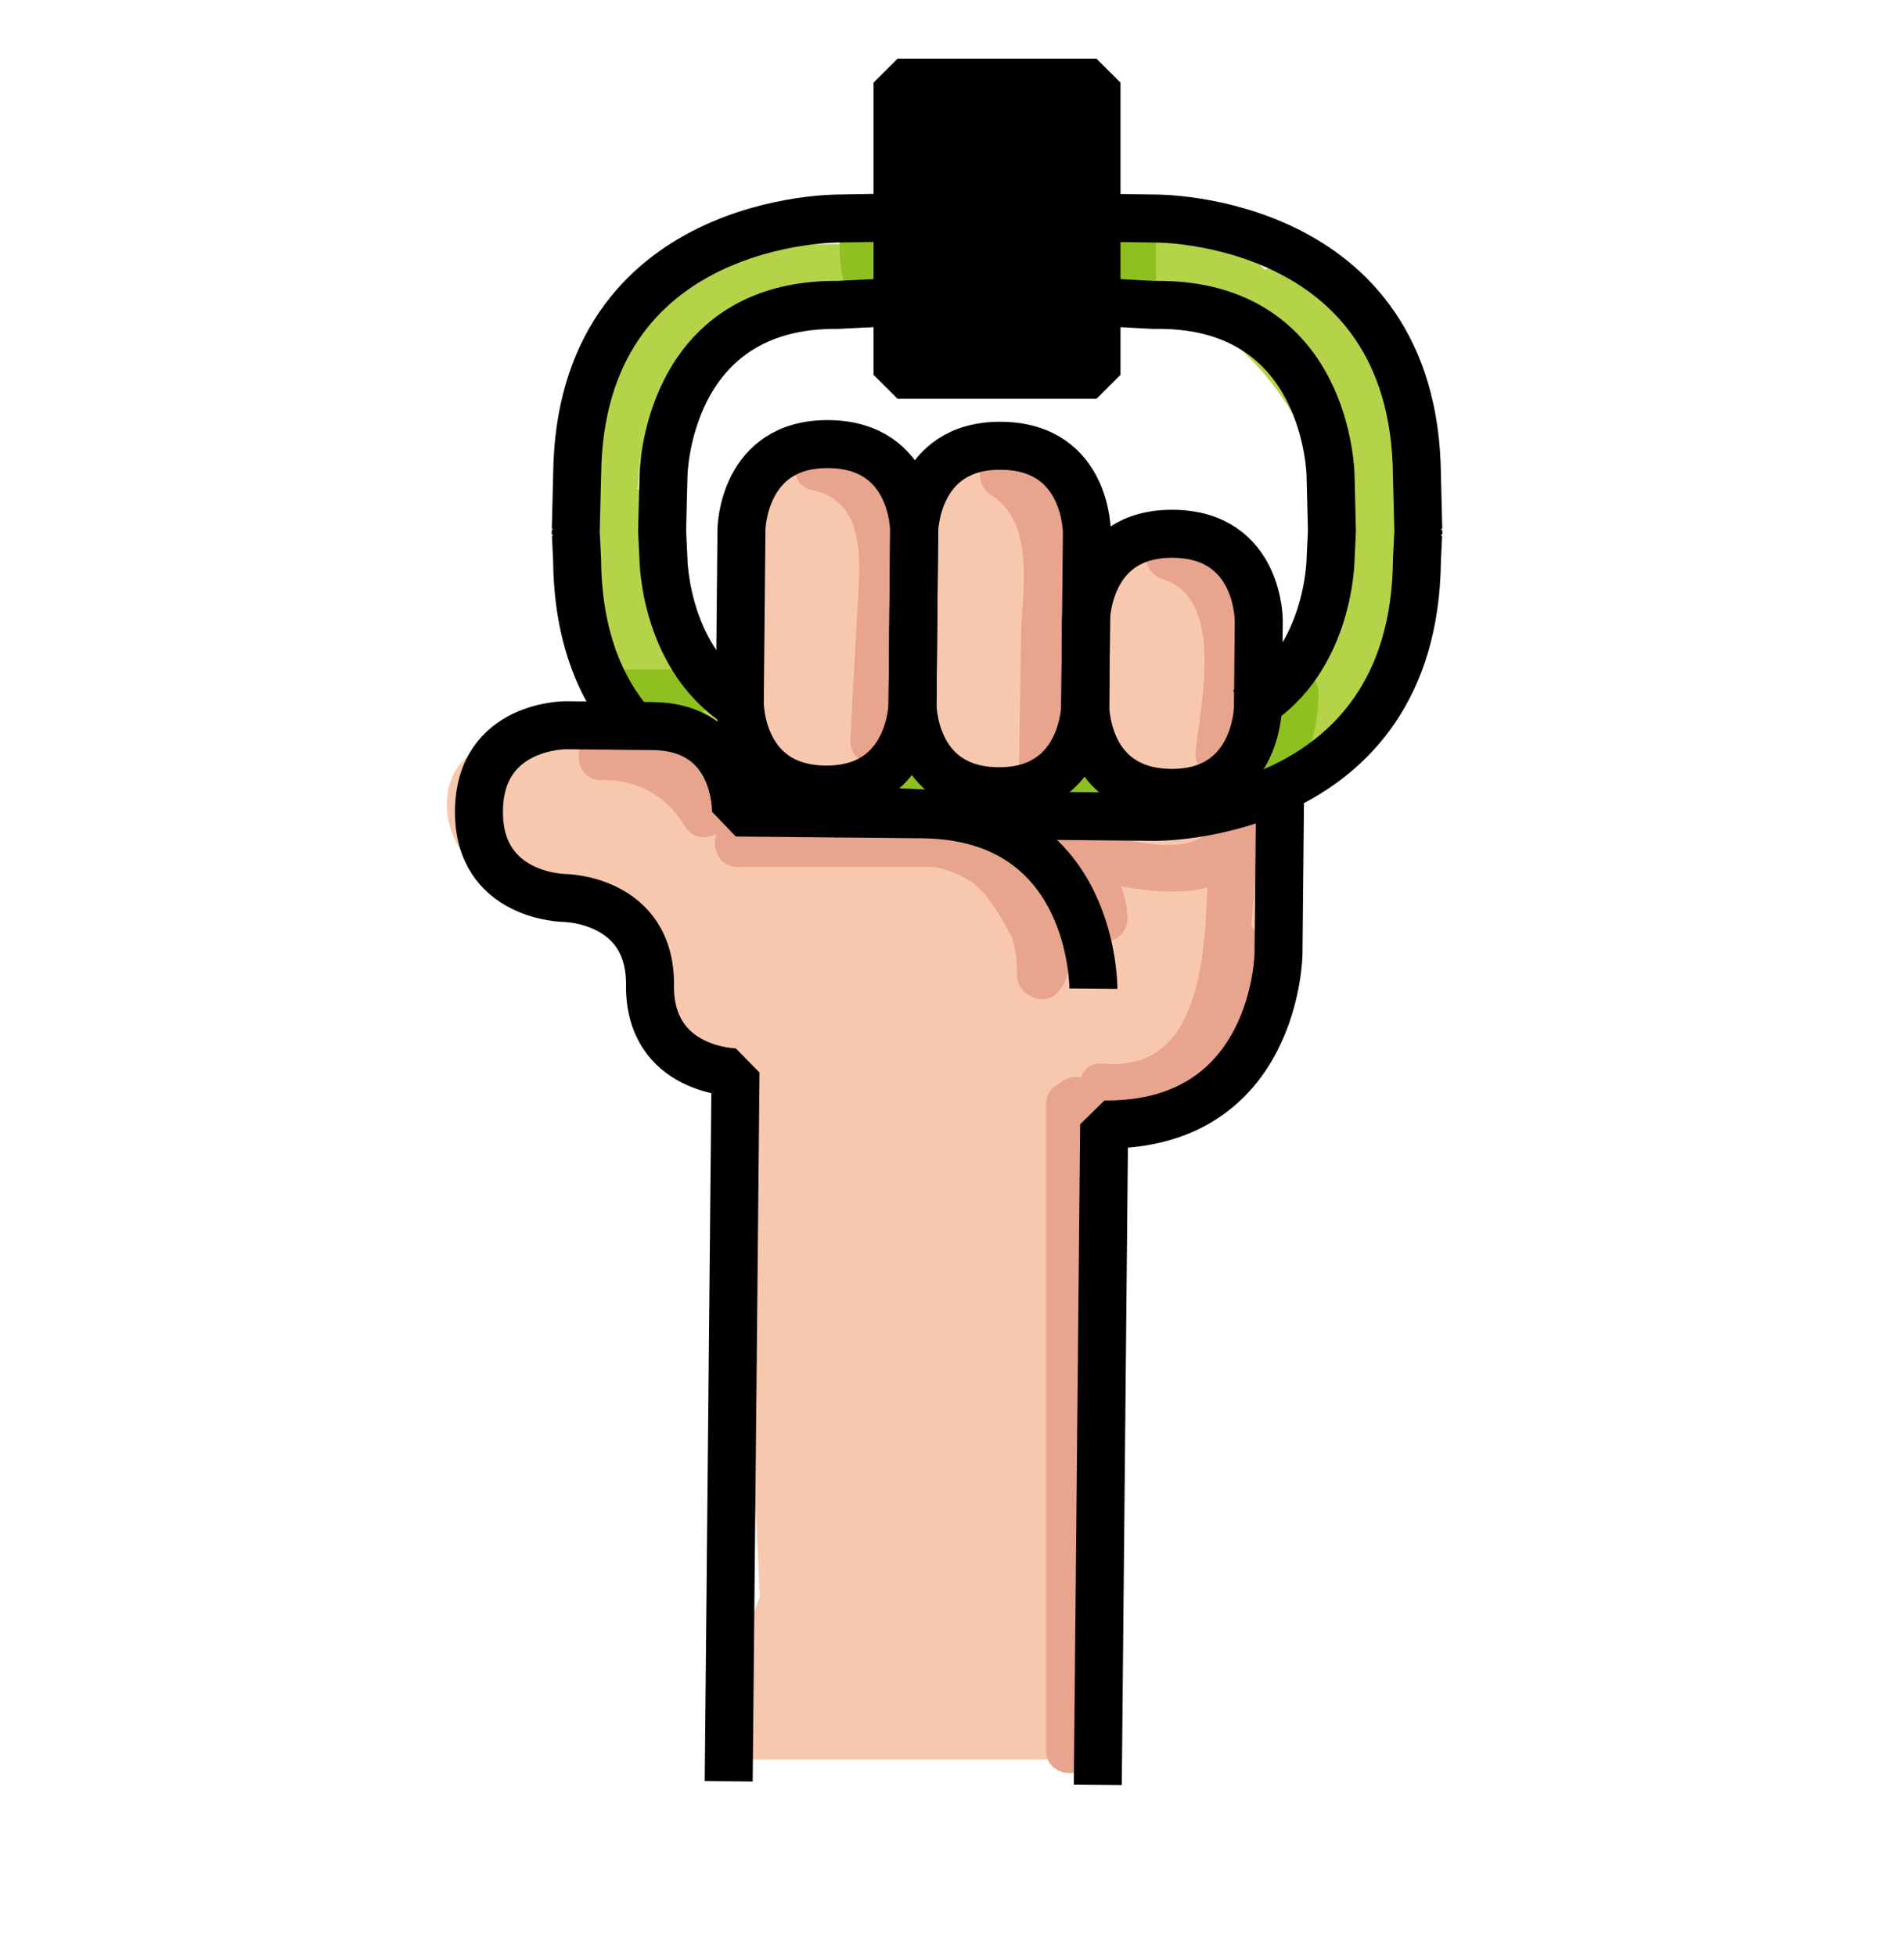 <?xml version="1.0" encoding="utf-8"?>
<!-- Generator: Adobe Illustrator 22.1.0, SVG Export Plug-In . SVG Version: 6.00 Build 0)  -->
<svg version="1.1" xmlns="http://www.w3.org/2000/svg" xmlns:xlink="http://www.w3.org/1999/xlink" x="0px" y="0px"
	 viewBox="0 0 198.425 203.847" enable-background="new 0 0 198.425 203.847" xml:space="preserve">
<g id="レイヤー_2">
	<g>
		<g>
			<path fill="#F8C8AE" d="M77.455,183.342c11.484,0,22.968,0,34.452,0c2.413,0,2.417-3.75,0-3.75c-11.484,0-22.968,0-34.452,0
				C75.042,179.592,75.038,183.342,77.455,183.342L77.455,183.342z"/>
		</g>
	</g>
	<g>
		<g>
			<path fill="#F8C8AE" d="M78.781,71.514c0.102,0.34,0.052,0.657-0.152,0.953c4.659,1.262,9.317,2.524,13.976,3.785
				c-0.156-3.329-0.313-6.658-0.469-9.987c-0.072-1.536-0.144-3.073-0.217-4.609c-0.036-0.768-0.072-1.536-0.108-2.305
				c0.031-1.625-0.009-2.044-0.119-1.256c-0.643,1.103-1.286,2.206-1.929,3.31c0.179-0.198,0.358-0.397,0.537-0.595
				c-1.103,0.643-2.206,1.286-3.31,1.929c0.252-0.047,0.504-0.093,0.757-0.14c-1.926-0.252-3.853-0.504-5.779-0.756
				c-1.555-2.694-2.128-2.901-1.718-0.621c0.027,0.74,0.032,1.48,0.013,2.221c-0.026,1.732-0.165,3.446-0.351,5.167
				c-0.436,4.033,3.759,7.5,7.5,7.5c4.417,0,7.063-3.455,7.5-7.5c0.51-4.714,1.132-10.692-1.067-15.061
				c-2.209-4.389-6.929-6.972-11.738-4.896c-5.116,2.208-5.452,7.399-5.224,12.235c0.241,5.122,0.481,10.243,0.722,15.365
				c0.328,6.979,10.403,10.787,13.976,3.785c1.418-2.778,2.154-5.379,2.2-8.523C93.924,61.858,78.924,61.854,78.781,71.514
				L78.781,71.514z"/>
		</g>
	</g>
	<g>
		<g>
			<path fill="#F8C8AE" d="M96.857,53.935c0.146,3.181,0.293,6.362,0.439,9.543c0.073,1.591,0.146,3.181,0.22,4.772
				c0.051,1.115-0.738,4.442,0.552,2.072c0.897-0.897,1.794-1.794,2.691-2.691c-0.241,0.145-0.481,0.289-0.722,0.434
				c-8.265,4.966-0.733,17.941,7.571,12.952c4.534-2.724,5.17-7.075,4.945-11.972c-0.232-5.037-0.464-10.073-0.695-15.11
				C111.415,44.323,96.413,44.269,96.857,53.935L96.857,53.935z"/>
		</g>
	</g>
	<g>
		<g>
			<path fill="#F8C8AE" d="M128.128,70.211c-0.873-0.523-0.114-0.275,0.055,0.105c-0.486-0.53-0.547-0.582-0.185-0.155
				c0.276,0.367,0.303,0.372,0.079,0.017c-0.198-0.373-0.203-0.347-0.014,0.08c0.165,0.439,0.18,0.456,0.045,0.051
				c-0.384-0.17-0.051-2.053-0.133-0.1c0.016-0.392,0.018-0.829-0.003-1.22c0.029,0.542-0.05,1.131,0.039,0.204
				c0.134-1.39-0.009,0.71,0.092-0.123c0.225-0.353,0.21-0.34-0.046,0.04c-0.34,0.444-0.258,0.404,0.245-0.121
				c-3.926-0.506-7.853-1.012-11.779-1.518c0.425,0.787,0.513,0.856,0.264,0.207c0.206,0.893,0.268,0.962,0.187,0.206
				c-0.038,0.916,0.011,0.999,0.146,0.25c-0.268,0.851-0.253,0.964,0.045,0.336c-1.635,3.703-1.081,8.055,2.691,10.261
				c3.189,1.865,8.617,1.034,10.261-2.691c2.354-5.333,2.583-11.056-0.642-16.141c-2.656-4.187-8.147-4.871-11.779-1.518
				c-7.465,6.891-5.668,19.674,2.861,24.781c3.475,2.081,8.233,0.778,10.261-2.691C132.889,76.933,131.613,72.298,128.128,70.211
				L128.128,70.211z"/>
		</g>
	</g>
	<g>
		<g>
			<path fill="#F8C8AE" d="M55.929,91.734c4.406-0.969,8.758-1.164,13.256-0.846c-2.159-1.238-4.317-2.476-6.476-3.715
				c1.265,2.651,2.53,5.301,3.795,7.952c1.745,3.655,6.974,4.613,10.261,2.691c3.739-2.187,4.442-6.593,2.691-10.261
				c-1.265-2.651-2.53-5.301-3.795-7.952c-1.169-2.449-3.966-3.537-6.476-3.715c-5.809-0.411-11.559,0.132-17.244,1.382
				C42.518,79.342,46.506,93.807,55.929,91.734L55.929,91.734z"/>
		</g>
	</g>
	<g>
		<g>
			<path fill="#F8C8AE" d="M59.948,95.935c5.446,2.073,10.041,6.045,13.147,10.934c5.162,8.126,18.149,0.61,12.952-7.571
				c-5.329-8.389-12.858-14.306-22.111-17.828c-3.786-1.441-8.225,1.597-9.226,5.238C53.55,90.93,56.147,94.489,59.948,95.935
				L59.948,95.935z"/>
		</g>
	</g>
	<g>
		<g>
			<path fill="#F8C8AE" d="M67.429,95.947c-0.964,6.059,0.348,13.607,7.453,15.145c6.883,1.49,13.292-4.572,16.406-10.118
				c1.921-3.422,0.933-8.347-2.691-10.261c-3.543-1.872-8.21-0.963-10.261,2.691c-0.317,0.565-0.648,1.099-1.011,1.636
				c0.585-0.866,0.189-0.255-0.255,0.212c-0.37,0.389-0.779,0.731-1.161,1.105c1.075-1.053-0.303,0.14-0.562,0.324
				c-0.177,0.098-0.354,0.196-0.53,0.295c1.803-0.936,3.401-0.858,4.794,0.234c1.177,0.667,1.847,1.243,2.34,2.494
				c-0.47-1.192-0.103,1.469,0.043,0.122c0.059-0.546,0.254-2.116-0.1,0.111c0.614-3.859-0.989-8.258-5.238-9.226
				C73.058,89.89,68.088,91.804,67.429,95.947L67.429,95.947z"/>
		</g>
	</g>
	<g>
		<g>
			<path fill="#F8C8AE" d="M76.217,99.938c6.099,1.983,12.38,2.102,18.629,0.814c3.969-0.818,6.261-5.504,5.238-9.226
				c-1.133-4.123-5.245-6.059-9.226-5.238c-3.65,0.752-7.14,0.328-10.654-0.814c-3.851-1.252-8.188,1.46-9.226,5.238
				C69.861,94.776,72.351,98.681,76.217,99.938L76.217,99.938z"/>
		</g>
	</g>
	<g>
		<g>
			<path fill="#F8C8AE" d="M78.913,98.886c5.206,0.672,10.411,1.343,15.617,2.015c1.524,0.197,5.821,1.556,7.157,0.95
				c1.239,0.371,1.098-0.061-0.422-1.295c-0.614-1.573-1.019-1.98-1.215-1.221c-0.007,0-0.659,1.679-0.743,1.846
				c-4.319,8.604,8.616,16.209,12.952,7.571c3.634-7.24,4.576-16.962-4.375-20.629c-4.317-1.768-9.659-1.745-14.274-2.341
				c-4.899-0.632-9.799-1.264-14.698-1.896c-4.024-0.519-7.5,3.819-7.5,7.5C71.413,95.87,74.877,98.365,78.913,98.886L78.913,98.886
				z"/>
		</g>
	</g>
	<g>
		<g>
			<path fill="#F8C8AE" d="M95.611,97.169c0,0.733,0,1.466,0,2.199c0,1.923,0.837,3.943,2.197,5.303
				c0.679,0.731,1.484,1.248,2.414,1.551c0.894,0.47,1.857,0.685,2.89,0.646c1.94-0.087,3.951-0.724,5.303-2.197
				c1.347-1.467,2.197-3.271,2.197-5.303c0-0.733,0-1.466,0-2.199c0-1.923-0.837-3.943-2.197-5.303
				c-0.679-0.731-1.484-1.248-2.414-1.551c-0.894-0.47-1.857-0.685-2.89-0.646c-1.94,0.087-3.951,0.724-5.303,2.197
				C96.46,93.333,95.611,95.136,95.611,97.169L95.611,97.169z"/>
		</g>
	</g>
	<g>
		<g>
			<path fill="#F8C8AE" d="M97.452,92.869c-0.977,0.244-1.955,0.489-2.932,0.733c-1.803,0.451-3.552,1.857-4.482,3.447
				c-0.941,1.608-1.339,3.977-0.756,5.779c0.587,1.815,1.712,3.566,3.447,4.482c1.81,0.956,3.764,1.26,5.779,0.756
				c0.977-0.244,1.955-0.489,2.932-0.733c1.803-0.451,3.552-1.857,4.482-3.447c0.941-1.608,1.339-3.977,0.756-5.779
				c-0.587-1.815-1.712-3.566-3.447-4.482C101.421,92.668,99.467,92.365,97.452,92.869L97.452,92.869z"/>
		</g>
	</g>
	<g>
		<g>
			<path fill="#F8C8AE" d="M87.21,100.25c-1.221,0.491-2.441,0.982-3.662,1.474c-0.976,0.232-1.826,0.68-2.551,1.342
				c-0.816,0.529-1.46,1.23-1.932,2.104c-0.941,1.608-1.339,3.977-0.756,5.779c0.587,1.815,1.712,3.566,3.447,4.482
				c1.667,0.881,3.947,1.493,5.779,0.756c1.221-0.491,2.441-0.982,3.662-1.474c0.976-0.232,1.826-0.68,2.551-1.342
				c0.816-0.529,1.46-1.23,1.932-2.104c0.941-1.608,1.339-3.977,0.756-5.779c-0.587-1.815-1.712-3.566-3.447-4.482
				C91.322,100.125,89.042,99.513,87.21,100.25L87.21,100.25z"/>
		</g>
	</g>
	<g>
		<g>
			<path fill="#F8C8AE" d="M84.052,111.999c9.652,0,9.668-15,0-15C74.4,96.999,74.384,111.999,84.052,111.999L84.052,111.999z"/>
		</g>
	</g>
	<g>
		<g>
			<path fill="#F8C8AE" d="M84.785,119.329c9.652,0,9.668-15,0-15C75.133,104.329,75.117,119.329,84.785,119.329L84.785,119.329z"/>
		</g>
	</g>
	<g>
		<g>
			<path fill="#F8C8AE" d="M89.169,119.183c6.749,0.083,11.97-3.126,18.249-4.896c6.096-1.718,12.254-0.167,17.959-3.709
				c5.318-3.301,8.497-10.376,4.715-16.005c-3.48-5.18-11.832-6.67-17.503-7.941c-0.665,4.911-1.329,9.821-1.994,14.732
				c5.298-0.008,10.55-0.659,15.705-1.881c-3.075-1.746-6.151-3.492-9.226-5.238c0.623,0.795,0.588,1.563-0.103,2.304
				c-1.492,3.798,1.639,8.196,5.238,9.226c4.239,1.213,7.752-1.485,9.226-5.238c1.315-3.347,1.307-6.891,0.103-10.279
				c-1.395-3.924-5.033-6.232-9.226-5.238c-3.934,0.932-7.675,1.339-11.717,1.345c-8.276,0.012-10.421,12.843-1.994,14.732
				c2.147,0.481,4.273,1.013,6.372,1.677c1.048,0.332,2.086,0.689,3.117,1.072c1.246,0.613,1.128,0.355-0.353-0.774
				c-0.341-1.262-0.683-2.524-1.024-3.785c-0.153-2.349,0.94-0.693-0.922-0.89c-1.197-0.127-2.711,0.141-3.957,0.21
				c-2.838,0.156-5.666,0.417-8.406,1.217c-4.754,1.389-9.193,4.423-14.261,4.36C79.513,104.064,79.507,119.064,89.169,119.183
				L89.169,119.183z"/>
		</g>
	</g>
	<g>
		<g>
			<path fill="#F8C8AE" d="M126.568,99.537c9.652,0,9.668-15,0-15C116.916,84.537,116.9,99.537,126.568,99.537L126.568,99.537z"/>
		</g>
	</g>
	<g>
		<g>
			<path fill="#F8C8AE" d="M117.286,99.656c-6.4,1.516-12.531,4.183-17.971,7.882c-3.346,2.275-4.834,6.596-2.691,10.261
				c1.94,3.317,6.896,4.979,10.261,2.691c4.496-3.057,9.102-5.117,14.388-6.37C130.663,111.896,126.688,97.428,117.286,99.656
				L117.286,99.656z"/>
		</g>
	</g>
	<g>
		<g>
			<path fill="#F8C8AE" d="M76.951,119.185c0.429,9.079,0.859,18.158,1.288,27.237c0.215,4.54,0.429,9.079,0.644,13.619
				c0.092,1.946,0.184,3.891,0.276,5.837c0.061,1.297,0.123,2.594,0.184,3.891c-0.264,2.899,0.388,2.672,1.955-0.681
				c3.673,1.494,7.345,2.988,11.017,4.482c-0.531-2.806,4.186-7.691,5.476-10.142c2.365-4.492,3.763-9.379,4.755-14.335
				c2.12-10.6,2.558-21.372,1.203-32.094c-2.5,2.5-5,5-7.5,7.5c0.425,0.009,0.85,0.019,1.276,0.028
				c-1.262-0.341-2.524-0.683-3.785-1.024c-1.12-0.781-0.65-0.65-0.113,0.531c0.544,1.199,1.461,2.252,2.392,3.149
				c1.825,1.758,3.865,1.767,5.858,2.914c-1.149-1.494-2.298-2.988-3.447-4.482c0.701,1.738-0.172,4.589-0.362,6.415
				c-0.259,2.493-0.519,4.986-0.778,7.479c5,0,10,0,15,0c0.205-7.685,0.41-15.371,0.616-23.056c-5,0-10,0-15,0
				c-0.201,10.721-0.771,21.421-1.708,32.103c4.911-0.665,9.821-1.329,14.732-1.994c-0.145-0.394-0.29-0.789-0.435-1.183
				c0,1.329,0,2.658,0,3.988c0.101-0.408,0.203-0.816,0.304-1.223c-4.911-0.665-9.821-1.329-14.732-1.994
				c0.608,5.28,0.509,10.404-0.64,15.598c4.911,0.665,9.821,1.329,14.732,1.994c-0.34-3.737-0.392-7.419-0.159-11.165
				c-4.911,0.665-9.821,1.329-14.732,1.994c0.522,2.082,0.86,4.187,0.563,6.344c4.911,0.665,9.821,1.329,14.732,1.994
				c0.091-2.537,0.183-5.074,0.274-7.611c0.352-9.784-14.104-9.448-15,0c-0.212,2.235-0.424,4.47-0.636,6.704
				c-0.106,1.117-0.212,2.235-0.318,3.352c2.104-1.83,2.276-2.439,0.514-1.827c-3.569-0.054-6.851,2.965-8.711,5.618
				c-3.624,5.17,1.409,10.697,6.476,11.285c5.451,0.633,13.667,2.191,17.996-2.204c4.212-4.275,2.956-13.212,3.247-18.69
				c0.715-13.466,2.972-27.868-0.689-41.068c-2.576-9.289-17.052-5.344-14.464,3.988c2.189,7.894,1.264,16.139,0.835,24.215
				c-0.45,8.474-0.455,17.114-1.403,25.545c0.341-1.262,0.683-2.524,1.024-3.785c0.507-0.502,1.013-1.004,1.52-1.506
				c1.262-0.341,2.524-0.683,3.785-1.024c-3.901,0.41-7.973-0.019-11.851-0.47c2.159,3.762,4.317,7.524,6.476,11.285
				c-1.568,2.237-3.248,1.998-0.254,1.275c0.692-0.167,1.384-0.292,2.062-0.518c2.728-0.909,5.052-2.581,6.528-5.067
				c2.816-4.741,2.352-11.739,2.862-17.108c-5,0-10,0-15,0c-0.091,2.537-0.183,5.074-0.274,7.611
				c-0.297,8.253,13.563,10.482,14.732,1.994c0.683-4.957,0.662-9.434-0.563-14.32c-2.136-8.518-14.222-6.192-14.732,1.994
				c-0.233,3.745-0.181,7.427,0.159,11.165c0.715,7.863,12.775,10.839,14.732,1.994c1.436-6.49,1.937-12.975,1.176-19.585
				c-0.9-7.816-12.527-10.869-14.732-1.994c-0.57,2.295-0.695,4.146,0.131,6.394c2.956,8.046,13.981,6.566,14.732-1.994
				c0.937-10.682,1.507-21.382,1.708-32.103c0.182-9.663-14.742-9.646-15,0c-0.205,7.685-0.41,15.371-0.616,23.056
				c-0.262,9.828,14.022,9.401,15,0c0.683-6.565,3.901-16.882-2.084-21.777c-1.068-0.873-2.94-2.242-4.368-2.123
				c-1.216-0.326-0.97-0.041,0.74,0.855c-0.242-0.679-0.586-1.297-1.033-1.854c-2.199-3.431-5.278-5.022-9.296-5.111
				c-3.684-0.082-8.002,3.523-7.5,7.5c1.398,11.065,1.1,22.334-1.833,33.14c-2.687,9.9-11.157,16.36-9.065,27.418
				c0.977,5.164,7.007,6.341,11.017,4.482c4.477-2.075,5.62-6.782,5.52-11.299c-0.13-5.834-0.552-11.68-0.828-17.51
				c-0.537-11.349-1.074-22.698-1.61-34.047C91.496,109.574,76.494,109.519,76.951,119.185L76.951,119.185z"/>
		</g>
	</g>
	<g>
		<g>
			<path fill="#F8C8AE" d="M111.346,169.566c-0.244-0.244-0.489-0.489-0.733-0.733c-1.36-1.36-3.38-2.197-5.303-2.197
				c-1.033-0.039-1.996,0.176-2.89,0.646c-0.93,0.302-1.734,0.819-2.414,1.551c-1.312,1.429-2.286,3.306-2.197,5.303
				c0.089,1.989,0.761,3.868,2.197,5.303c0.244,0.244,0.489,0.489,0.733,0.733c1.36,1.36,3.38,2.197,5.303,2.197
				c1.033,0.039,1.996-0.176,2.89-0.646c0.93-0.302,1.734-0.819,2.414-1.551c1.312-1.429,2.286-3.306,2.197-5.303
				C113.454,172.88,112.782,171.002,111.346,169.566L111.346,169.566z"/>
		</g>
	</g>
	<g>
		<g>
			<path fill="#E8A48D" d="M84.684,51.076c5.941,1.211,4.874,8.415,4.634,12.974c-0.229,4.351-0.468,8.702-0.702,13.053
				c-0.173,3.215,4.828,3.206,5,0c0.477-8.872,5.099-28.259-7.603-30.848C82.872,45.614,81.528,50.433,84.684,51.076L84.684,51.076z
				"/>
		</g>
	</g>
	<g>
		<g>
			<path fill="#E8A48D" d="M103.304,51.584c4.668,3.005,3.184,9.974,3.108,14.815c-0.07,4.459-0.14,8.917-0.21,13.376
				c-0.051,3.219,4.949,3.22,5,0c0.11-7,0.386-14.019,0.331-21.019c-0.04-5.065-1.325-8.669-5.705-11.489
				C103.114,45.519,100.605,49.846,103.304,51.584L103.304,51.584z"/>
		</g>
	</g>
	<g>
		<g>
			<path fill="#E8A48D" d="M121.184,60.343c6.466,2.05,3.954,12.927,3.417,17.881c-0.346,3.195,4.656,3.17,5,0
				c0.859-7.921,2.64-19.618-7.088-22.702C119.438,54.547,118.122,59.372,121.184,60.343L121.184,60.343z"/>
		</g>
	</g>
	<g>
		<g>
			<path fill="#E8A48D" d="M110.662,92.25c1.165,0.784,1.799,2.059,1.832,3.448c1.667,0,3.333,0,5,0
				c-0.389-2.946-1.292-5.677-2.994-8.137c-0.767-1.109-2.192-1.615-3.42-0.897c-1.098,0.642-1.669,2.305-0.897,3.42
				c1.164,1.683,2.041,3.564,2.312,5.613c0.177,1.338,1.023,2.5,2.5,2.5c1.331,0,2.532-1.144,2.5-2.5
				c-0.075-3.221-1.649-5.976-4.308-7.765C110.509,86.132,108.004,90.461,110.662,92.25L110.662,92.25z"/>
		</g>
	</g>
	<g>
		<g>
			<path fill="#E8A48D" d="M111.534,91.335c6.213,1.108,16.251,4.232,19.621-3.419c1.285-2.918-3.022-5.465-4.317-2.524
				c-2.102,4.774-10.104,1.812-13.974,1.122C109.717,85.952,108.367,90.77,111.534,91.335L111.534,91.335z"/>
		</g>
	</g>
	<g>
		<g>
			<path fill="#E8A48D" d="M126.049,88.143c-0.603,7.442,0.685,23.805-11.104,22.683c-3.201-0.305-3.181,4.697,0,5
				c15.364,1.462,15.273-17.431,16.104-27.683C131.309,84.936,126.307,84.953,126.049,88.143L126.049,88.143z"/>
		</g>
	</g>
	<g>
		<g>
			<path fill="#E8A48D" d="M109.6,114.715c0.229,2.227,0.191,4.436-0.235,6.636c-0.608,3.144,4.21,4.49,4.821,1.329
				c0.512-2.645,0.689-5.283,0.413-7.966c-0.138-1.343-1.05-2.5-2.5-2.5C110.855,112.215,109.461,113.364,109.6,114.715
				L109.6,114.715z"/>
		</g>
	</g>
	<g>
		<g>
			<path fill="#E8A48D" d="M125.941,111.767c2.853-4.066,4.43-8.625,4.965-13.546c0.347-3.195-4.656-3.17-5,0
				c-0.438,4.037-1.96,7.713-4.282,11.022C119.772,111.883,124.105,114.384,125.941,111.767L125.941,111.767z"/>
		</g>
	</g>
	<g>
		<g>
			<path fill="#E8A48D" d="M126.648,98.692c-0.737,4.344-2.594,8.143-5.688,11.294c-2.256,2.298,1.277,5.836,3.536,3.536
				c3.651-3.719,6.101-8.353,6.974-13.501C132.004,96.873,127.186,95.521,126.648,98.692L126.648,98.692z"/>
		</g>
	</g>
	<g>
		<g>
			<path fill="#E8A48D" d="M109.002,115.124c0,22.409,0,44.818,0,67.228c0,3.217,5,3.223,5,0c0-22.409,0-44.818,0-67.228
				C114.002,111.907,109.002,111.901,109.002,115.124L109.002,115.124z"/>
		</g>
	</g>
	<g>
		<g>
			<path fill="#E8A48D" d="M62.723,81.288c3.585-0.093,6.782,1.641,8.598,4.744c1.625,2.775,5.948,0.262,4.317-2.524
				c-2.679-4.576-7.604-7.359-12.916-7.221C59.511,76.371,59.499,81.372,62.723,81.288L62.723,81.288z"/>
		</g>
	</g>
	<g>
		<g>
			<path fill="#E8A48D" d="M76.928,90.349c7.555,0,15.11,0,22.665,0c3.217,0,3.223-5,0-5c-7.555,0-15.11,0-22.665,0
				C73.71,85.349,73.705,90.349,76.928,90.349L76.928,90.349z"/>
		</g>
	</g>
	<g>
		<g>
			<path fill="#E8A48D" d="M96.503,90.181c5.92,0.758,9.616,5.606,9.491,11.423c-0.044,2.06,2.839,3.439,4.268,1.768
				c3.45-4.036-1.364-10.714-4.207-13.866c-4.723-5.236-12.584-5.334-19.141-5.34c-3.217-0.003-3.222,4.997,0,5
				c4.069,0.004,9.244-0.198,12.921,1.756c2.022,1.074,3.391,2.828,4.538,4.774c0.384,0.651,2.239,4.274,2.353,4.141
				c1.423,0.589,2.845,1.179,4.268,1.768c0.189-8.809-5.898-15.322-14.491-16.423C93.32,84.774,93.35,89.777,96.503,90.181
				L96.503,90.181z"/>
		</g>
	</g>
	<g>
		<g>
			<path fill="#B5D348" d="M72.73,72.297c-0.829-1.106-1.659-2.212-2.488-3.317c-0.782-1.043-2.196-1.686-3.42-0.897
				c-1.032,0.665-1.736,2.302-0.897,3.42c0.829,1.106,1.659,2.212,2.488,3.317c0.782,1.043,2.196,1.686,3.42,0.897
				C72.864,75.053,73.569,73.416,72.73,72.297L72.73,72.297z"/>
		</g>
	</g>
	<g>
		<g>
			<path fill="#B5D348" d="M70.585,68.713c-1.392-3.802-2.296-7.693-2.613-11.732c-0.25-3.187-5.253-3.214-5,0
				c0.353,4.489,1.243,8.83,2.792,13.062C66.861,73.04,71.695,71.745,70.585,68.713L70.585,68.713z"/>
		</g>
	</g>
	<g>
		<g>
			<path fill="#B5D348" d="M70.085,64.111c-1.904-2.953-2.665-6.298-1.975-9.768c0.625-3.143-4.193-4.487-4.821-1.329
				c-0.948,4.766-0.167,9.516,2.479,13.621C67.505,69.33,71.835,66.826,70.085,64.111L70.085,64.111z"/>
		</g>
	</g>
	<g>
		<g>
			<path fill="#B5D348" d="M67.09,69.41c0.067-5.528,0.135-11.056,0.202-16.584c0.039-3.218-4.961-3.22-5,0
				c-0.067,5.528-0.135,11.056-0.202,16.584C62.05,72.629,67.05,72.631,67.09,69.41L67.09,69.41z"/>
		</g>
	</g>
	<g>
		<g>
			<path fill="#B5D348" d="M67.309,67.895c-1.224-7.548-1.328-15.144-0.28-22.72c0.435-3.147-4.382-4.508-4.821-1.329
				c-1.182,8.538-1.1,16.87,0.28,25.379C63.001,72.393,67.82,71.048,67.309,67.895L67.309,67.895z"/>
		</g>
	</g>
	<g>
		<g>
			<path fill="#B5D348" d="M65.542,51.837c1.185-4.976,3.196-9.481,6.087-13.698c1.824-2.661-2.507-5.164-4.317-2.524
				c-3.107,4.533-5.318,9.547-6.591,14.893C59.975,53.636,64.795,54.971,65.542,51.837L65.542,51.837z"/>
		</g>
	</g>
	<g>
		<g>
			<path fill="#B5D348" d="M67.308,42.739c0.845-3.435,2.482-6.422,4.962-8.949c2.255-2.299-1.277-5.837-3.536-3.536
				c-3.057,3.116-5.203,6.913-6.247,11.155C61.717,44.534,66.538,45.867,67.308,42.739L67.308,42.739z"/>
		</g>
	</g>
	<g>
		<g>
			<path fill="#B5D348" d="M70.174,35.91c2.212-1.382,4.423-2.764,6.635-4.147c2.723-1.702,0.216-6.029-2.524-4.317
				c-2.212,1.382-4.423,2.764-6.635,4.147C64.928,33.294,67.435,37.622,70.174,35.91L70.174,35.91z"/>
		</g>
	</g>
	<g>
		<g>
			<path fill="#B5D348" d="M77.87,32.016c1.106-0.276,2.212-0.553,3.317-0.829c1.269-0.317,2.155-1.812,1.746-3.075
				c-0.425-1.314-1.715-2.086-3.075-1.746c-1.106,0.276-2.212,0.553-3.317,0.829c-1.269,0.317-2.155,1.812-1.746,3.075
				C75.22,31.584,76.51,32.356,77.87,32.016L77.87,32.016z"/>
		</g>
	</g>
	<g>
		<g>
			<path fill="#B5D348" d="M75.979,35.081c1.659-0.829,3.317-1.659,4.976-2.488c1.207-0.604,1.547-2.309,0.897-3.42
				c-0.719-1.229-2.209-1.503-3.42-0.897c-1.659,0.829-3.317,1.659-4.976,2.488c-1.207,0.604-1.547,2.309-0.897,3.42
				C73.278,35.413,74.768,35.687,75.979,35.081L75.979,35.081z"/>
		</g>
	</g>
	<g>
		<g>
			<path fill="#B5D348" d="M82.182,30.446c3.317,0,6.635,0,9.952,0c3.217,0,3.223-5,0-5c-3.317,0-6.635,0-9.952,0
				C78.964,25.446,78.959,30.446,82.182,30.446L82.182,30.446z"/>
		</g>
	</g>
	<g>
		<g>
			<path fill="#B5D348" d="M89.645,29.617c1.106,0,2.212,0,3.317,0c1.308,0,2.56-1.15,2.5-2.5c-0.061-1.355-1.098-2.5-2.5-2.5
				c-1.106,0-2.212,0-3.317,0c-1.308,0-2.56,1.15-2.5,2.5C87.206,28.471,88.244,29.617,89.645,29.617L89.645,29.617z"/>
		</g>
	</g>
	<g>
		<g>
			<path fill="#B5D348" d="M120.33,29.624c2.774,0.105,5.451,0.747,7.951,1.96c2.883,1.399,5.421-2.912,2.524-4.317
				c-3.317-1.609-6.787-2.503-10.475-2.643C117.112,24.503,117.118,29.503,120.33,29.624L120.33,29.624z"/>
		</g>
	</g>
	<g>
		<g>
			<path fill="#B5D348" d="M119.494,31.345c5.343,0.649,10.525,2.149,15.402,4.421c2.899,1.35,5.441-2.959,2.524-4.317
				c-5.732-2.67-11.651-4.341-17.925-5.103C116.306,25.958,116.334,30.961,119.494,31.345L119.494,31.345z"/>
		</g>
	</g>
	<g>
		<g>
			<path fill="#B5D348" d="M116.891,27.063c-1.567-0.463-3.133-0.925-4.7-1.388c0,1.607,0,3.214,0,4.821
				c6.189-1.147,12.11,0.486,17.085,4.271c2.56,1.948,5.054-2.392,2.524-4.317c-6.063-4.612-13.492-6.155-20.938-4.775
				c-2.536,0.47-2.219,4.166,0,4.821c1.567,0.463,3.133,0.925,4.7,1.388C118.654,32.798,119.975,27.974,116.891,27.063
				L116.891,27.063z"/>
		</g>
	</g>
	<g>
		<g>
			<path fill="#B5D348" d="M120.779,30.813c7.14,3.196,12.555,8.622,15.738,15.768c1.307,2.934,5.617,0.393,4.317-2.524
				c-3.481-7.814-9.724-14.067-17.532-17.562C120.39,25.192,117.844,29.499,120.779,30.813L120.779,30.813z"/>
		</g>
	</g>
	<g>
		<g>
			<path fill="#B5D348" d="M131.897,37.093c4.114,3.336,6.437,7.94,6.449,13.259c0.007,3.217,5.007,3.223,5,0
				c-0.015-6.525-2.829-12.671-7.914-16.795C132.955,31.548,129.396,35.065,131.897,37.093L131.897,37.093z"/>
		</g>
	</g>
	<g>
		<g>
			<path fill="#B5D348" d="M131.785,34.728c3.247,4.097,5.566,8.732,7.025,13.743c0.898,3.083,5.724,1.771,4.821-1.329
				c-1.712-5.879-4.513-11.156-8.311-15.949C133.323,28.672,129.806,32.231,131.785,34.728L131.785,34.728z"/>
		</g>
	</g>
	<g>
		<g>
			<path fill="#B5D348" d="M131.56,32.487c7.26,3.859,11.037,11.482,9.978,19.59c-0.416,3.181,4.588,3.151,5,0
				c1.274-9.75-3.806-19.31-12.454-23.907C131.244,26.66,128.715,30.974,131.56,32.487L131.56,32.487z"/>
		</g>
	</g>
	<g>
		<g>
			<path fill="#B5D348" d="M136.233,41.76c3.028,5.28,3.94,11.141,2.585,17.078c-0.715,3.133,4.105,4.47,4.821,1.329
				c1.654-7.247,0.612-14.478-3.089-20.931C138.95,36.446,134.628,38.961,136.233,41.76L136.233,41.76z"/>
		</g>
	</g>
	<g>
		<g>
			<path fill="#B5D348" d="M138.532,54.482c-0.468,4.49-1.728,8.818-3.706,12.874c-1.405,2.881,2.905,5.418,4.317,2.524
				c2.387-4.894,3.824-9.985,4.389-15.397C143.865,51.285,138.863,51.308,138.532,54.482L138.532,54.482z"/>
		</g>
	</g>
	<g>
		<g>
			<path fill="#B5D348" d="M137.824,61.284c-0.276,1.106-0.553,2.212-0.829,3.317c-0.317,1.267,0.408,2.771,1.746,3.075
				c1.295,0.295,2.736-0.389,3.075-1.746c0.276-1.106,0.553-2.212,0.829-3.317c0.317-1.267-0.408-2.771-1.746-3.075
				C139.604,59.243,138.163,59.927,137.824,61.284L137.824,61.284z"/>
		</g>
	</g>
	<g>
		<g>
			<path fill="#B5D348" d="M141.934,57.953c-2.709,6.87-6.183,13.327-10.329,19.433c-1.812,2.669,2.518,5.174,4.317,2.524
				c4.394-6.472,7.965-13.354,10.833-20.628C147.936,56.288,143.103,54.989,141.934,57.953L141.934,57.953z"/>
		</g>
	</g>
	<g>
		<g>
			<path fill="#B5D348" d="M136.364,71.437c-1.713,2.835-3.426,5.67-5.139,8.505c-1.549,2.564,1.839,4.765,3.926,3.03
				c6.89-5.729,9.774-14.561,8.066-23.288c-0.617-3.155-5.437-1.819-4.821,1.329c1.383,7.07-1.294,13.861-6.781,18.423
				c1.309,1.01,2.618,2.02,3.926,3.03c1.713-2.835,3.426-5.67,5.139-8.505C142.349,71.199,138.028,68.683,136.364,71.437
				L136.364,71.437z"/>
		</g>
	</g>
	<g>
		<g>
			<path fill="#B5D348" d="M140.222,58.632c0.049,1.861,0.098,3.722,0.148,5.583c0.086,3.252,4.748,3.179,5,0
				c0.365-4.61,0.731-9.219,1.096-13.829c0.254-3.209-4.745-3.191-5,0c-0.419,5.236-0.837,10.472-1.256,15.708
				c-0.256,3.208,4.745,3.191,5,0c0.419-5.236,0.837-10.472,1.256-15.708c-1.667,0-3.333,0-5,0
				c-0.365,4.61-0.731,9.219-1.096,13.829c1.667,0,3.333,0,5,0c-0.049-1.861-0.098-3.722-0.148-5.583
				C145.137,55.421,140.137,55.408,140.222,58.632L140.222,58.632z"/>
		</g>
	</g>
	<g>
		<g>
			<path fill="#B5D348" d="M145.222,58.631c0-2.764,0-5.529,0-8.293c0-3.217-5-3.223-5,0c0,2.764,0,5.529,0,8.293
				C140.222,61.848,145.222,61.854,145.222,58.631L145.222,58.631z"/>
		</g>
	</g>
	<g>
		<g>
			<path fill="#B5D348" d="M141.893,44.545c3.217,0,3.223-5,0-5C138.676,39.545,138.67,44.545,141.893,44.545L141.893,44.545z"/>
		</g>
	</g>
	<g>
		<g>
			<path fill="#B5D348" d="M71.313,32.797c-1.019,0.987-2.037,1.974-3.056,2.961c-0.941,0.912-0.984,2.632,0,3.536
				c1.011,0.928,2.532,0.973,3.536,0c1.019-0.987,2.037-1.974,3.056-2.961c0.941-0.912,0.984-2.632,0-3.536
				C73.837,31.869,72.317,31.825,71.313,32.797L71.313,32.797z"/>
		</g>
	</g>
	<g>
		<g>
			<path fill="#B5D348" d="M70.773,75.582c0.551,0.359,1.102,0.718,1.652,1.077c1.098,0.716,2.811,0.257,3.42-0.897
				c0.659-1.247,0.275-2.657-0.897-3.42c-0.551-0.359-1.102-0.718-1.652-1.077c-1.098-0.716-2.811-0.257-3.42,0.897
				C69.217,73.409,69.601,74.819,70.773,75.582L70.773,75.582z"/>
		</g>
	</g>
	<g>
		<g>
			<path fill="#B5D348" d="M93.801,84.583c1.25,0.439,2.593-0.005,3.532-0.87c0.964-0.889,0.967-2.648,0-3.536
				c-1.031-0.947-2.507-0.948-3.536,0c0.243-0.224,0.527-0.359,0.854-0.402c0.134-0.036,0.269-0.035,0.403,0.002
				c0.242,0.047,0.267,0.042,0.076-0.016c-1.235-0.434-2.79,0.492-3.075,1.746C91.737,82.905,92.478,84.118,93.801,84.583
				L93.801,84.583z"/>
		</g>
	</g>
	<g>
		<g>
			<path fill="#B5D348" d="M110.996,84.055c1.358,0.872,3.051,0.815,4.448,0.088c1.162-0.605,1.604-2.324,0.897-3.42
				c-0.763-1.184-2.177-1.543-3.42-0.897c0.163-0.085,0.499-0.218,0.126-0.069c-0.23,0.092,0.623-0.026,0.161-0.042
				c0.107,0.004,0.551,0.135,0.236,0.019c0.624,0.229,0.256,0.12,0.076,0.004c-1.102-0.708-2.808-0.263-3.42,0.897
				C109.444,81.874,109.819,83.299,110.996,84.055L110.996,84.055z"/>
		</g>
	</g>
	<g>
		<g>
			<path fill="#8EC020" d="M115.48,23.93c0,2.189,0,4.377,0,6.566c0,3.217,5,3.223,5,0c0-2.189,0-4.377,0-6.566
				C120.48,20.713,115.48,20.708,115.48,23.93L115.48,23.93z"/>
		</g>
	</g>
	<g>
		<g>
			<path fill="#8EC020" d="M87.73,23.277c-0.342,2.136-0.305,4.206,0.269,6.304c0.848,3.1,5.673,1.784,4.821-1.329
				c-0.325-1.187-0.465-2.419-0.269-3.646c0.213-1.332-0.344-2.69-1.746-3.075C89.615,21.204,87.945,21.936,87.73,23.277
				L87.73,23.277z"/>
		</g>
	</g>
	<g>
		<g>
			<path fill="#8EC020" d="M132.394,72.238c-0.006,2.332-0.555,4.498-1.685,6.539c-1.56,2.817,2.756,5.342,4.317,2.524
				c1.551-2.801,2.36-5.859,2.368-9.063C137.402,69.02,132.402,69.016,132.394,72.238L132.394,72.238z"/>
		</g>
	</g>
	<g>
		<g>
			<path fill="#8EC020" d="M112.617,85.609c3.217,0,3.223-5,0-5C109.4,80.609,109.394,85.609,112.617,85.609L112.617,85.609z"/>
		</g>
	</g>
	<g>
		<g>
			<path fill="#8EC020" d="M111.582,86.127c3.217,0,3.223-5,0-5C108.364,81.127,108.359,86.127,111.582,86.127L111.582,86.127z"/>
		</g>
	</g>
	<g>
		<g>
			<path fill="#8EC020" d="M95.749,83.841c0.173-0.173,0.345-0.345,0.518-0.518c0.926-0.926,0.995-2.622,0-3.536
				c-0.998-0.916-2.547-0.988-3.536,0c-0.173,0.173-0.345,0.345-0.518,0.518c-0.926,0.926-0.995,2.622,0,3.536
				C93.212,84.758,94.761,84.83,95.749,83.841L95.749,83.841z"/>
		</g>
	</g>
	<g>
		<g>
			<path fill="#8EC020" d="M63.44,74.738c2.761,0,5.522,0,8.282,0c3.217,0,3.223-5,0-5c-2.761,0-5.522,0-8.282,0
				C60.223,69.738,60.217,74.738,63.44,74.738L63.44,74.738z"/>
		</g>
	</g>
</g>
<g id="レイヤー_1">
	<path fill="none" stroke="#000000" stroke-width="5" stroke-linejoin="bevel" stroke-miterlimit="10" d="M81.476,83.876
		c3.455,0.624,5.928,0.536,5.928,0.536l13.526,0.521l19.478,0.187c0,0,26.999,0.26,27.258-26.739l0.128-2.679l0.025,0l-0.009-0.349
		l0.009-0.181l-0.013,0l-0.14-5.662c-0.26-26.999-27.258-26.739-27.258-26.739l-19.478-0.238l-13.526,0.238
		c0,0-26.999-0.26-27.258,26.739l-0.14,5.662l-0.013,0L60,55.353l-0.009,0.349l0.025,0l0.128,2.679
		c0.076,7.867,2.421,13.359,5.708,17.193 M77.594,73.845c-8.346-4.807-8.45-15.55-8.45-15.55l-0.142-2.969l0.142-5.729
		c0,0,0.173-17.999,18.172-17.826l16.866-0.849l16.046,0.852l0.265-0.003c17.999-0.173,18.172,17.826,18.172,17.826l0.142,5.729
		l-0.142,2.969c0,0-0.108,11.207-8.997,15.85"/>
	<path fill="none" stroke="#000000" stroke-width="5" stroke-linejoin="bevel" stroke-miterlimit="10" d="M95.097,73.362
		c0,0-0.087,9-9.086,8.913s-8.913-9.086-8.913-9.086L77.27,55.19c0,0,0.087-9,9.086-8.913c9,0.087,8.913,9.086,8.913,9.086
		L95.097,73.362z"/>
	<path fill="none" stroke="#000000" stroke-width="5" stroke-linejoin="bevel" stroke-miterlimit="10" d="M113.096,73.535
		c0,0-0.087,9-9.086,8.913c-9-0.087-8.913-9.086-8.913-9.086l0.173-17.999c0,0,0.087-9,9.086-8.913c9,0.087,8.913,9.086,8.913,9.086
		L113.096,73.535z"/>
	<path fill="none" stroke="#000000" stroke-width="5" stroke-linejoin="bevel" stroke-miterlimit="10" d="M131.095,73.708
		c0,0-0.087,9-9.086,8.913s-8.913-9.086-8.913-9.086l0.087-9c0,0,0.087-9,9.086-8.913c9,0.087,8.913,9.086,8.913,9.086
		L131.095,73.708z"/>
	<path fill="none" stroke="#000000" stroke-width="5" stroke-linejoin="bevel" stroke-miterlimit="10" d="M113.946,103.025
		c0,0,0.173-17.999-17.826-18.172c-9-0.087-9-0.087-9-0.087"/>
	<path fill="none" stroke="#000000" stroke-width="5" stroke-linejoin="bevel" stroke-miterlimit="10" d="M133.415,81.35l-0.087,9
		l-0.087,9c0,0-0.173,17.999-18.172,17.826l-0.433,44.998l-0.229,23.81"/>
	<path fill="none" stroke="#000000" stroke-width="5" stroke-linejoin="bevel" stroke-miterlimit="10" d="M87.26,84.768
		l-10.559-0.102c0,0,0.299-8.921-8.701-9.007c-9-0.087-9-0.087-9-0.087s-9-0.087-9.086,8.913s8.913,9.086,8.913,9.086
		s9,0.087,8.913,9.086s8.913,9.086,8.913,9.086l-0.087,9l-0.26,26.999l-0.364,37.872"/>
	
		<rect x="93.536" y="8.612" stroke="#000000" stroke-width="5" stroke-linejoin="bevel" stroke-miterlimit="10" width="20.737" height="30.443"/>
</g>
</svg>
